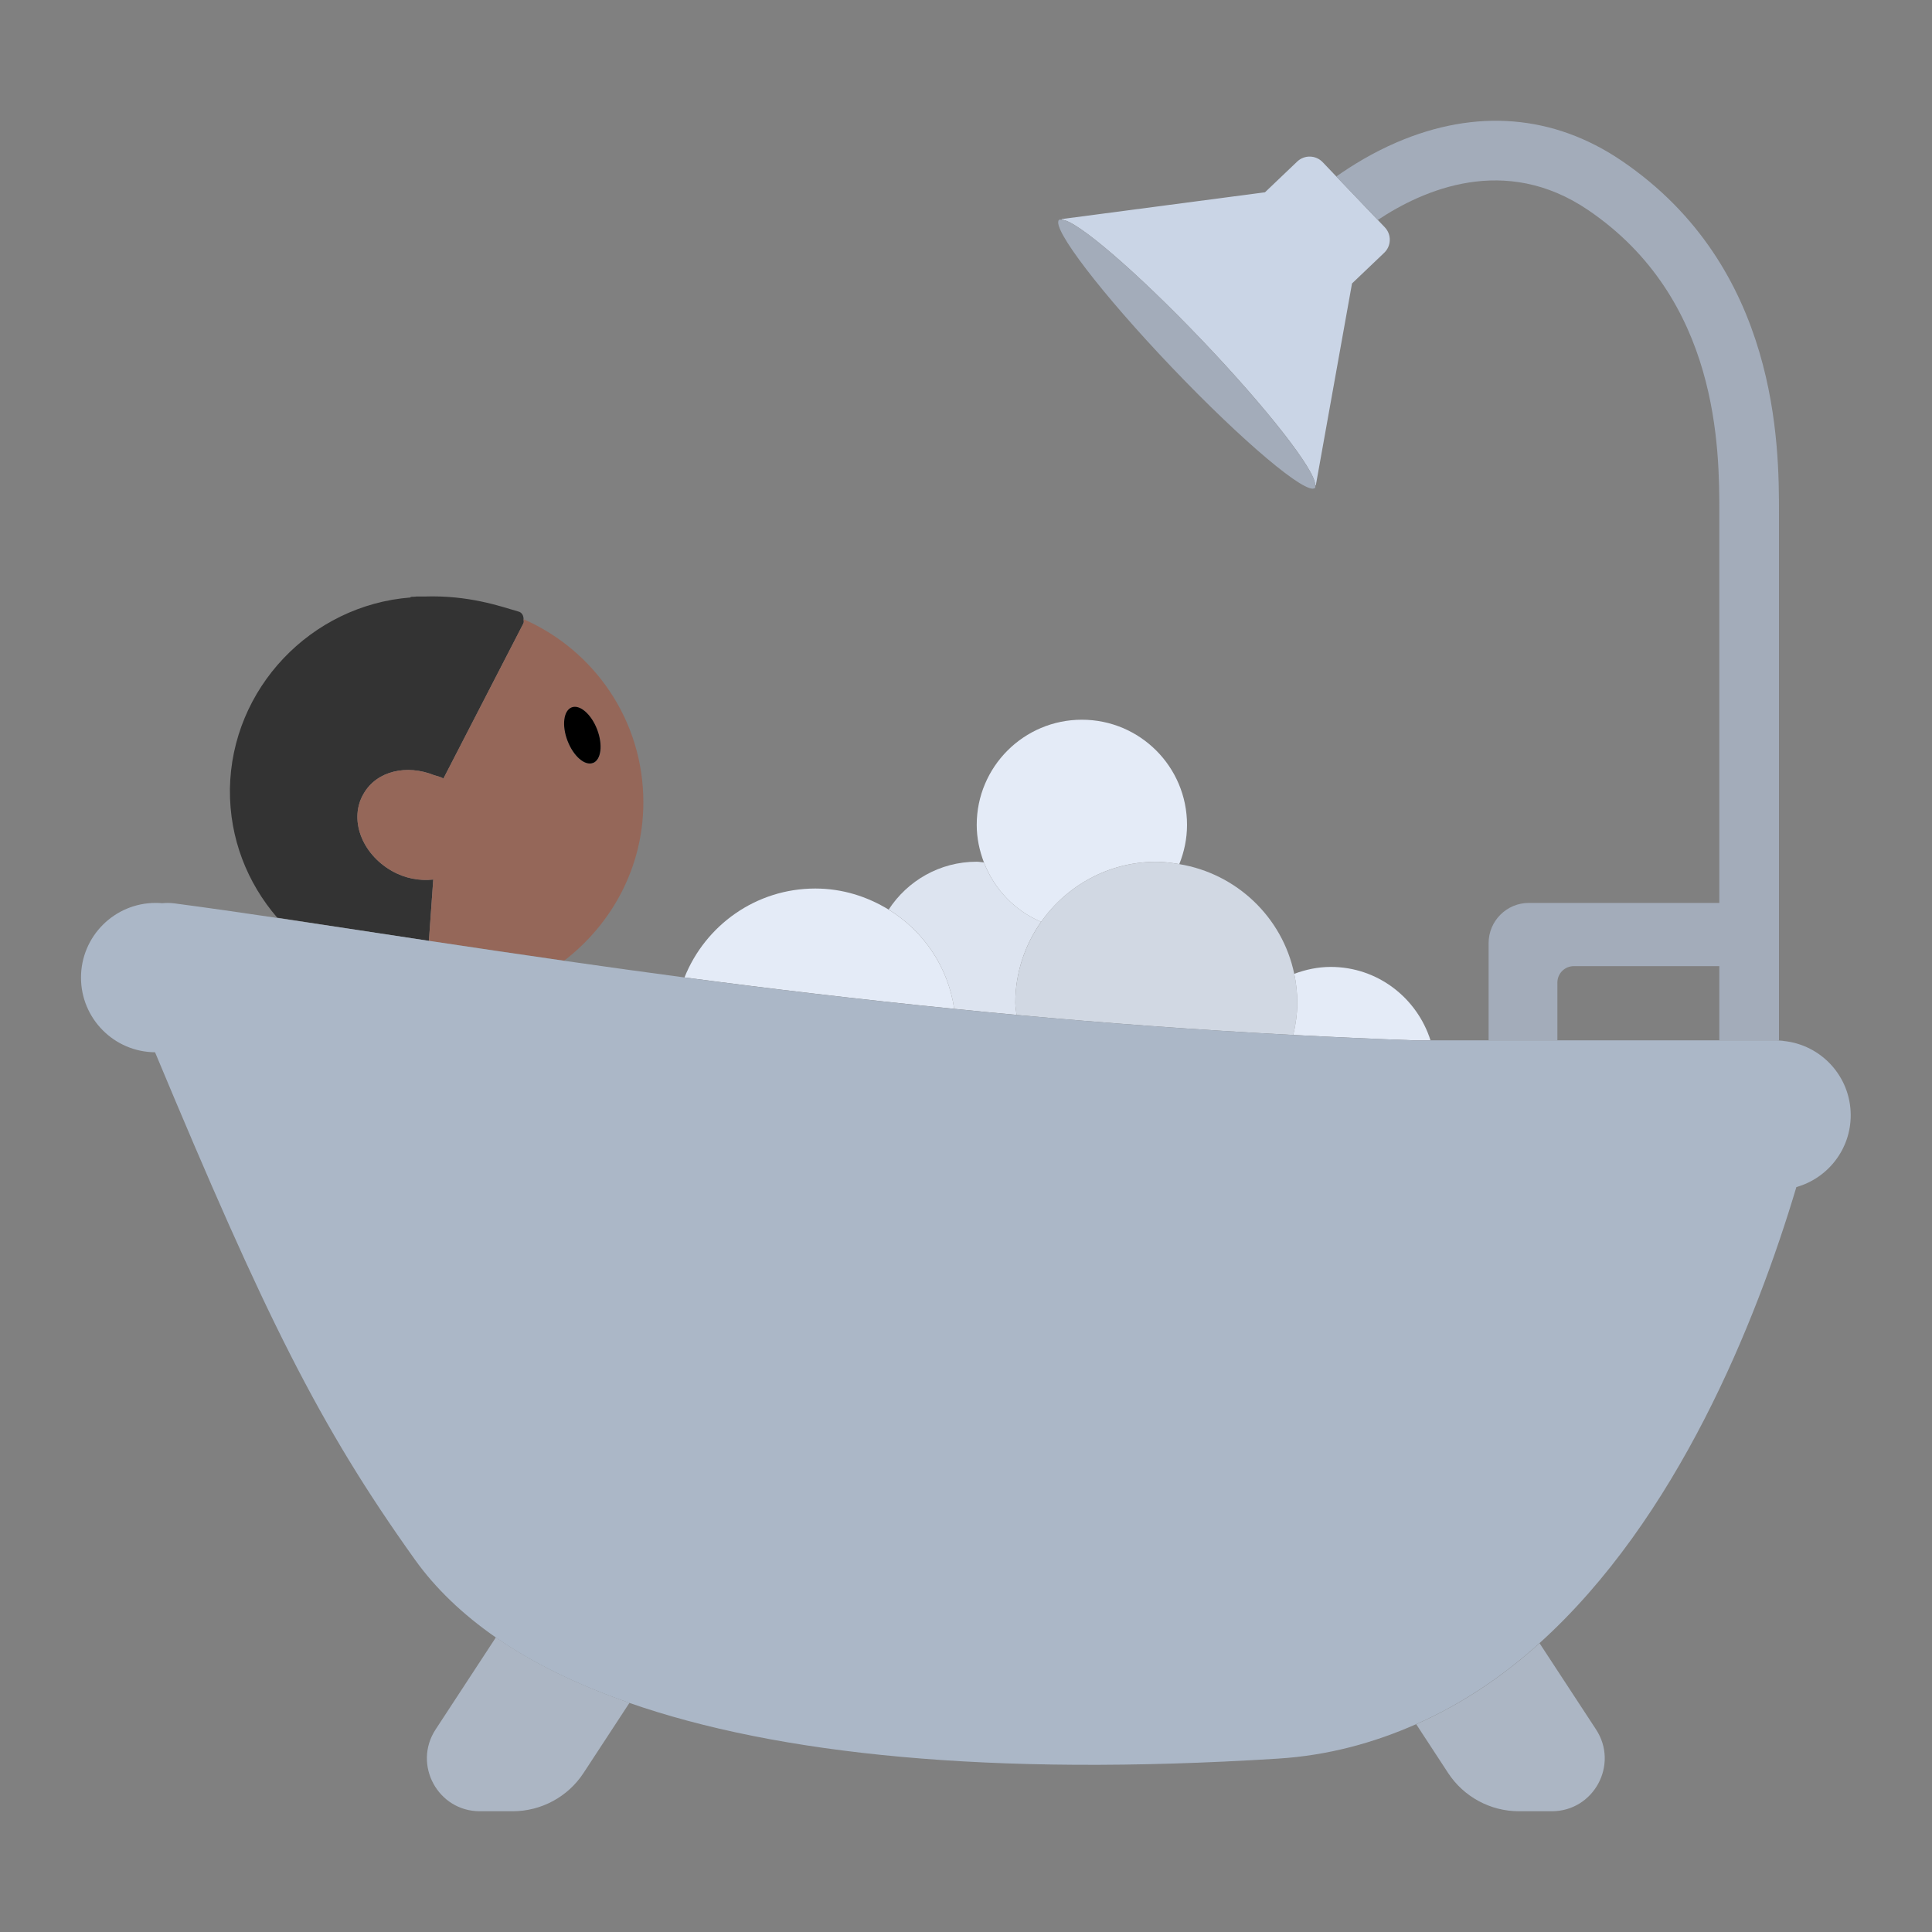 <?xml version="1.0" encoding="UTF-8"?><svg id="Layer_1" xmlns="http://www.w3.org/2000/svg" viewBox="0 0 40 40"><rect x="0" y="0" width="40" height="40" fill="#808080" stroke="none"/><g><path d="M10.84,12.82c0,.03,.01,.05,0,.08l-1.66,3.22c-.06-.04-.13-.05-.19-.07-.57-.23-1.19-.09-1.46,.38-.31,.52-.05,1.24,.58,1.6,.28,.16,.58,.21,.86,.18l-.09,1.27c-1.12-.17-2.18-.33-3.14-.48-.62-.72-.99-1.64-.98-2.66,.03-2.09,1.68-3.81,3.74-3.97v-.01c.04-.01,.08,0,.12-.01h.17c.91-.03,1.56,.2,1.94,.31,.08,.02,.11,.09,.11,.16Z" style="fill:#333;"/><path d="M10.84,12.82c0,.03,.01,.05,0,.08l-1.66,3.22c-.06-.04-.13-.05-.19-.07-.57-.23-1.19-.09-1.46,.38-.31,.52-.05,1.24,.58,1.6,.28,.16,.58,.21,.86,.18l-.09,1.27c.88,.13,1.82,.27,2.8,.41,.99-.76,1.64-1.94,1.64-3.28,0-1.7-1.02-3.15-2.48-3.79Zm1.44,2.98c-.17,.06-.41-.14-.53-.46s-.08-.63,.09-.69c.17-.07,.4,.14,.52,.45,.13,.32,.09,.63-.08,.7Z" style="fill:#956759;"/><path d="M27.385,3.358c-.143-.15-.38-.155-.529-.012l-.666,.635-4.213,.555,.013,.014c.3,.011,1.527,1.06,2.889,2.486,1.362,1.427,2.353,2.701,2.35,3.002l.013,.014,.75-4.183,.666-.635c.15-.143,.155-.38,.012-.529l-.144-.151-.859-.9-.282-.296Z" style="fill:#cad5e6;"/><path d="M19.756,20.887c.426,.043,.853,.085,1.29,.125-.007-.084-.025-.165-.025-.251,0-.625,.2-1.201,.534-1.676-.545-.229-.971-.676-1.184-1.229-.05-.004-.098-.015-.15-.015-.764,0-1.434,.395-1.822,.991,.721,.442,1.228,1.183,1.357,2.054Z" style="fill:#dde4f0;"/><path d="M21.555,19.086c-.334,.475-.534,1.051-.534,1.676,0,.086,.018,.167,.025,.251,1.818,.167,3.73,.309,5.73,.415,.05-.215,.083-.436,.083-.666,0-.206-.022-.406-.063-.599-.244-1.171-1.192-2.076-2.38-2.272-.156-.026-.313-.048-.476-.048-.987,0-1.857,.493-2.385,1.244Z" style="fill:#d1d8e3;"/><g><path d="M21.555,19.086c.528-.75,1.397-1.244,2.385-1.244,.163,0,.32,.022,.476,.048,.101-.251,.16-.524,.16-.812,0-1.203-.975-2.177-2.177-2.177s-2.177,.975-2.177,2.177c0,.275,.057,.536,.15,.779,.213,.553,.639,.999,1.184,1.229Z" style="fill:#e4ebf7;"/><path d="M26.775,21.427c.815,.043,1.64,.082,2.484,.111h.358c-.28-.878-1.094-1.519-2.065-1.519-.267,0-.52,.055-.756,.143,.04,.193,.063,.393,.063,.599,0,.23-.033,.451-.083,.666Z" style="fill:#e4ebf7;"/><path d="M19.756,20.887c-.129-.871-.637-1.613-1.357-2.054-.444-.272-.96-.437-1.519-.437-1.23,0-2.278,.763-2.708,1.84,1.739,.23,3.606,.453,5.584,.651Z" style="fill:#e4ebf7;"/></g><g><path d="M32.244,20.343c0-.188,.152-.34,.34-.34h3.013v1.536h1.185c.017,0,.033,.003,.05,.004V10.631c0-1.393,0-5.094-3.261-7.305-1.406-.953-3.015-1.084-4.655-.378-.497,.214-.918,.473-1.249,.706l.859,.9c.941-.627,2.635-1.371,4.352-.207,2.719,1.844,2.719,4.955,2.719,6.284v8.063h-3.944c-.46,0-.833,.373-.833,.833v2.012h1.424v-1.196Z" style="fill:#a3acba;"/><path d="M24.879,7.037c-1.362-1.427-2.589-2.476-2.889-2.486-.022-.001-.052-.01-.064,.001-.168,.16,.882,1.532,2.346,3.065,1.463,1.533,2.785,2.646,2.953,2.485,.012-.011,.004-.041,.004-.063,.003-.3-.988-1.575-2.35-3.002Z" style="fill:#a3acba;"/></g><g><path d="M9.019,35.806c-.477,.728,.046,1.694,.916,1.694h.679c.592,0,1.144-.298,1.468-.793l.95-1.451c-1.088-.379-2.012-.832-2.765-1.356l-1.248,1.906Z" style="fill:#acb6c4;"/><path d="M29.981,36.707c.324,.495,.876,.793,1.468,.793h.679c.87,0,1.393-.966,.916-1.694l-1.169-1.785c-.761,.687-1.61,1.261-2.554,1.677l.66,1.009Z" style="fill:#acb6c4;"/></g><path d="M36.927,21.551c-.031-.005-.064-.006-.096-.008-.017-.001-.033-.004-.05-.004h-7.523c-.844-.03-1.669-.068-2.484-.111-1.999-.106-3.912-.248-5.73-.415-.436-.04-.864-.082-1.29-.125-1.978-.198-3.845-.421-5.584-.651-.865-.115-1.691-.23-2.495-.346-.979-.141-1.912-.279-2.799-.413-1.121-.169-2.174-.331-3.142-.474-.756-.112-1.467-.214-2.127-.301-.085-.011-.168-.011-.248-.003-.045-.004-.09-.006-.136-.006-.854,0-1.546,.692-1.546,1.546,0,.849,.685,1.539,1.533,1.546,2.284,5.473,3.393,7.723,5.381,10.505,.421,.589,.979,1.127,1.672,1.609,.753,.524,1.676,.977,2.765,1.356,3.062,1.067,7.472,1.528,13.423,1.155,1.045-.065,1.992-.327,2.867-.713,.944-.417,1.793-.99,2.554-1.677,2.85-2.571,4.485-6.649,5.32-9.444,.649-.183,1.125-.78,1.125-1.487,0-.802-.611-1.461-1.393-1.538Z" style="fill:#abb7c7;"/><path d="M12.277,15.797c.17-.065,.208-.375,.087-.693-.122-.318-.358-.523-.527-.459-.17,.065-.209,.375-.087,.693,.122,.318,.358,.523,.527,.458Z"/></g><rect width="40" height="40" style="fill:none;"/></svg>